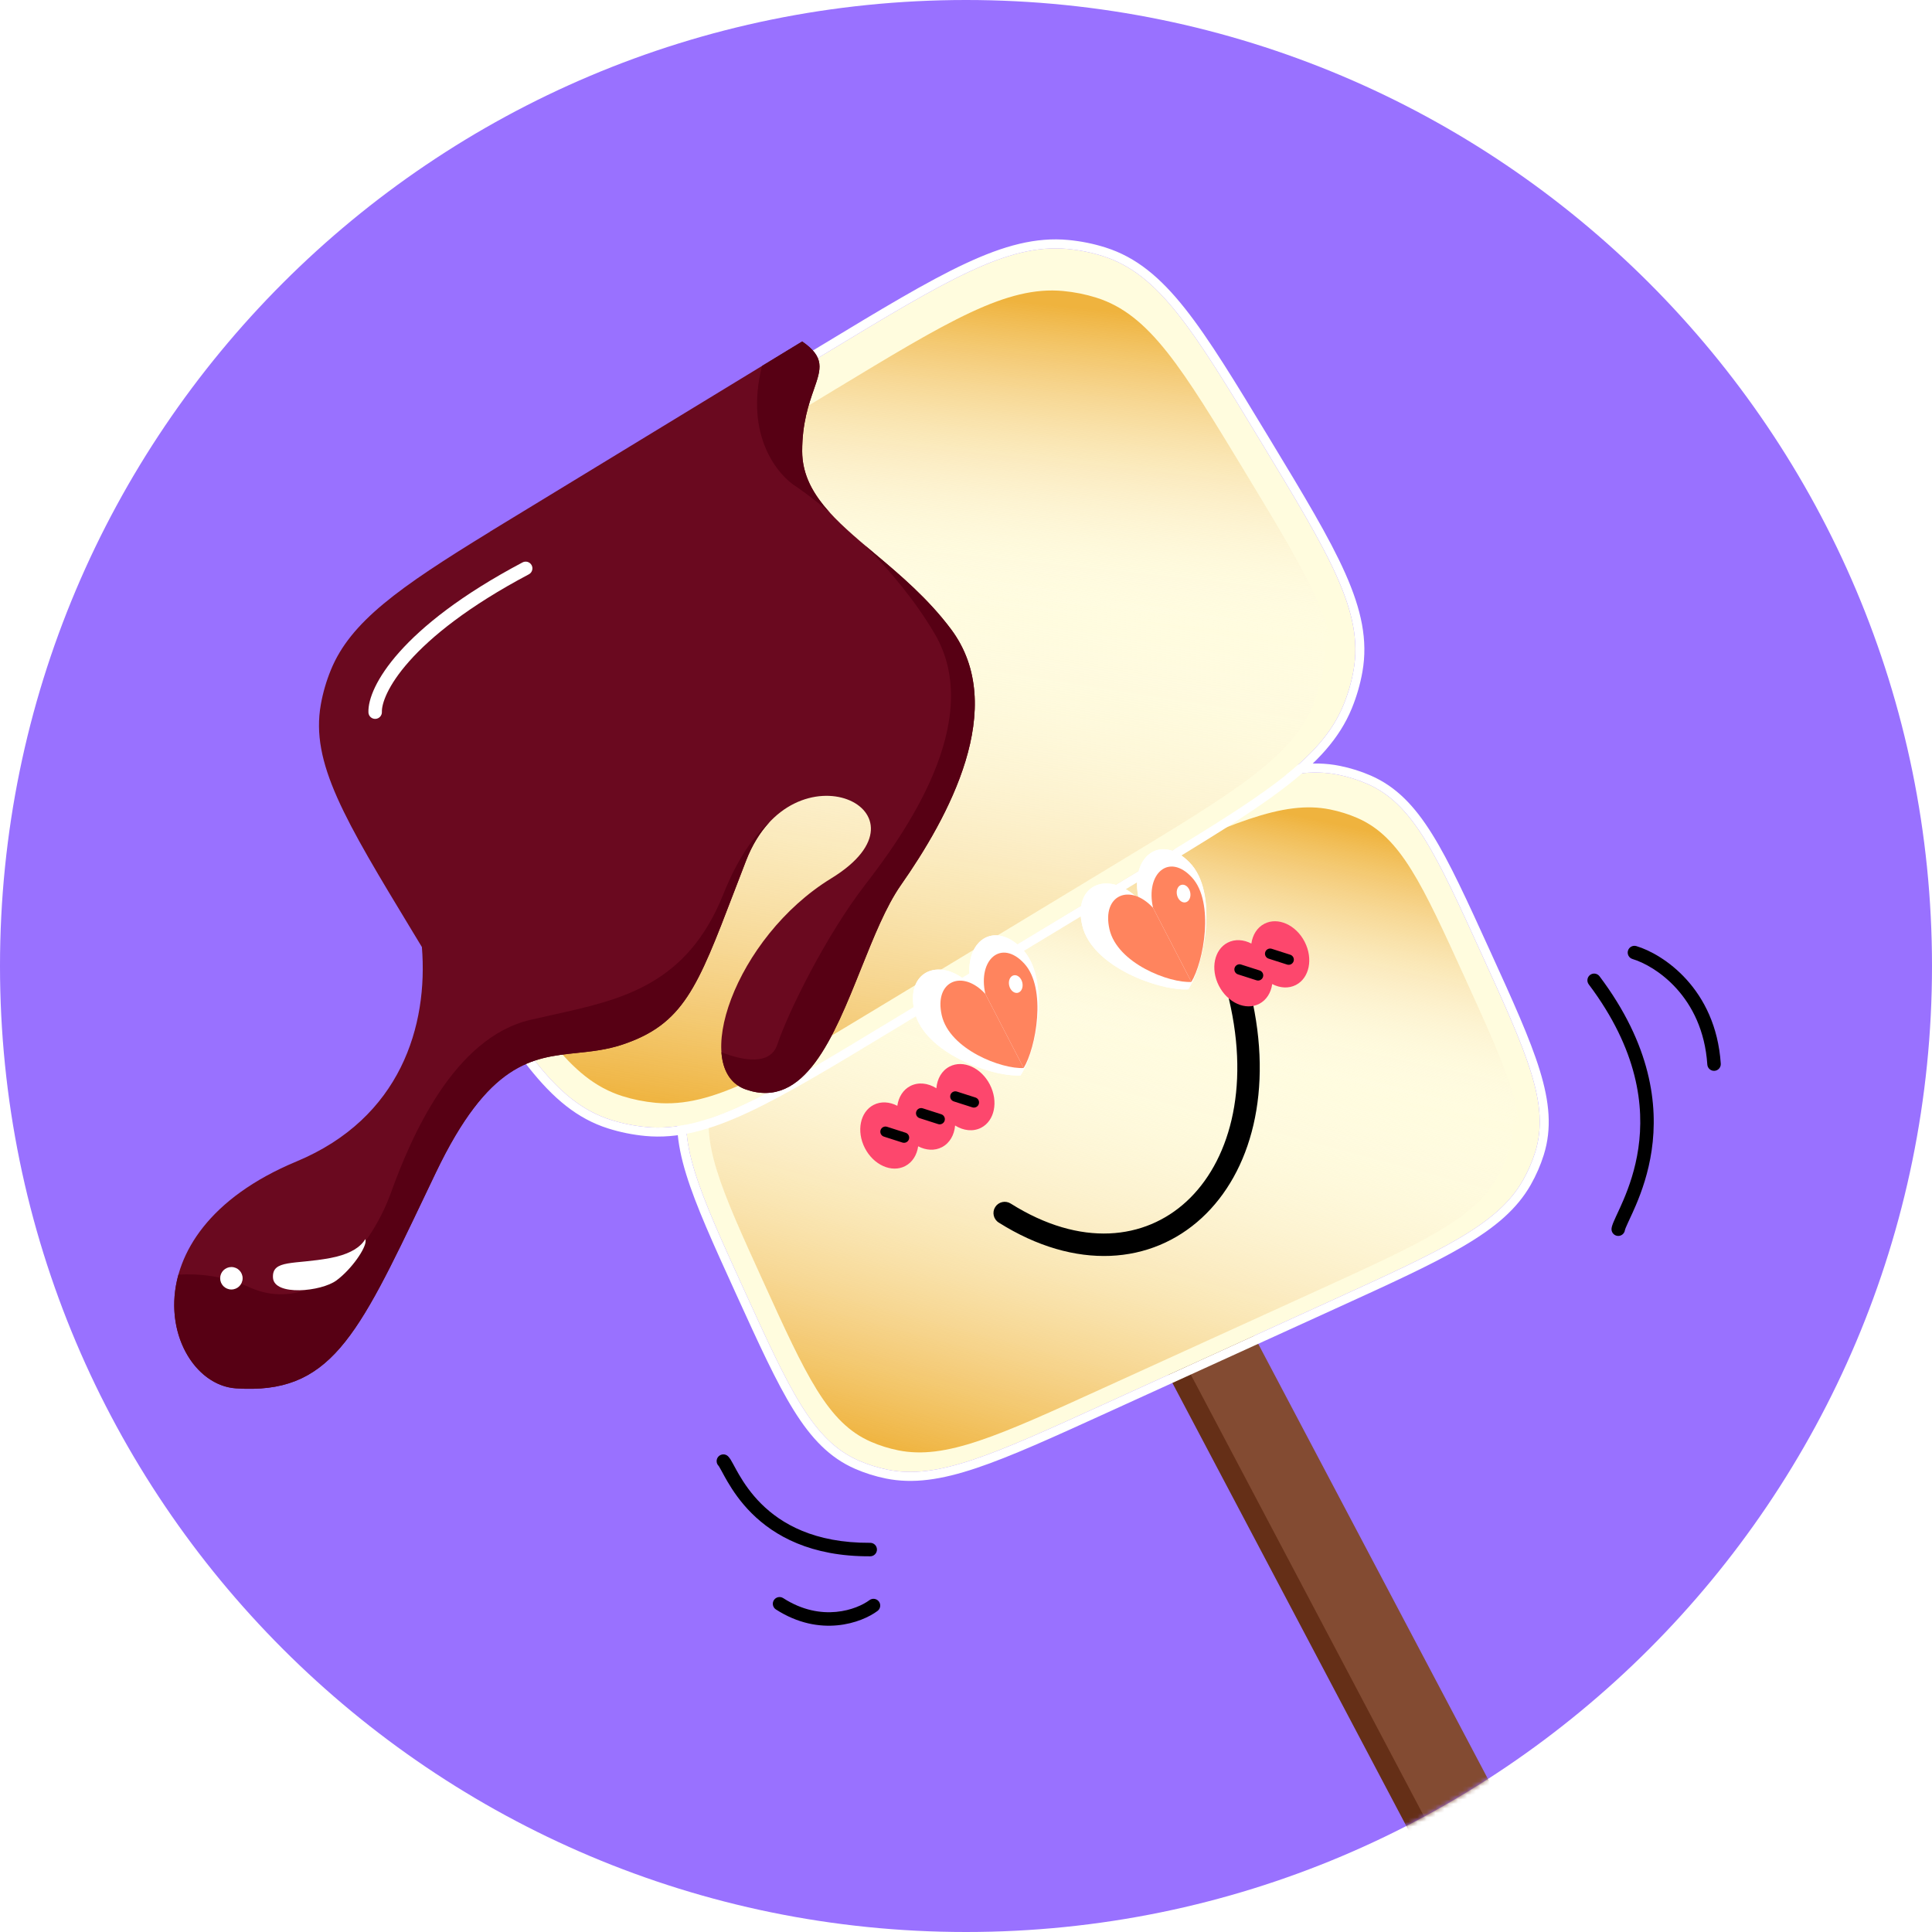 <svg width="430" height="430" viewBox="0 0 430 430" fill="none" xmlns="http://www.w3.org/2000/svg">
<path d="M430 215C430 333.741 333.741 430 215 430C96.259 430 0 333.741 0 215C0 96.259 96.259 0 215 0C333.741 0 430 96.259 430 215Z" fill="#9971FF"/>
<mask id="mask0" mask-type="alpha" maskUnits="userSpaceOnUse" x="0" y="0" width="430" height="430">
<path d="M430 215C430 333.741 333.741 430 215 430C96.259 430 0 333.741 0 215C0 96.259 96.259 0 215 0C333.741 0 430 96.259 430 215Z" fill="#9971FF"/>
</mask>
<g mask="url(#mask0)">
<path d="M158.85 114.429L170.321 108.113L332.753 415.777L321.281 422.093L158.85 114.429Z" fill="#652F17"/>
<path d="M162.83 112.357L177.255 104.415L339.687 412.079L325.262 420.022L162.83 112.357Z" fill="#834B32"/>
</g>
<path d="M165.639 287.159C155.48 264.861 150.4 253.712 153.733 243.075C154.405 240.932 155.315 238.844 156.447 236.846C162.069 226.93 174.468 221.28 199.267 209.981L249.468 187.108C274.267 175.809 286.666 170.159 297.839 172.424C300.089 172.88 302.262 173.564 304.319 174.463C314.533 178.927 319.613 190.076 329.773 212.375C339.933 234.673 345.013 245.823 341.679 256.459C341.008 258.602 340.098 260.69 338.965 262.688C333.344 272.605 320.944 278.254 296.145 289.553L245.945 312.426C221.146 323.725 208.746 329.375 197.574 327.11C195.323 326.654 193.151 325.97 191.093 325.071C180.879 320.607 175.799 309.458 165.639 287.159Z" fill="#FFFCDE"/>
<path fill-rule="evenodd" clip-rule="evenodd" d="M248.752 185.236C261.056 179.63 270.434 175.357 278.129 172.782C285.877 170.19 292.158 169.231 298.237 170.463C300.623 170.947 302.931 171.673 305.121 172.63C310.738 175.085 314.832 179.354 318.765 185.674C322.651 191.917 326.505 200.375 331.532 211.408L331.656 211.682C336.684 222.715 340.537 231.174 342.699 238.202C344.887 245.317 345.422 251.208 343.589 257.057C342.874 259.338 341.907 261.556 340.706 263.674C337.648 269.069 332.802 273.18 325.762 277.325C318.769 281.443 309.392 285.715 297.087 291.322L246.663 314.297C234.358 319.903 224.98 324.176 217.285 326.751C209.537 329.343 203.256 330.302 197.178 329.07C194.791 328.586 192.483 327.86 190.293 326.903C184.677 324.448 180.582 320.179 176.649 313.859C172.764 307.617 168.91 299.158 163.883 288.125L163.758 287.851C158.731 276.818 154.877 268.359 152.715 261.331C150.527 254.216 149.992 248.325 151.826 242.476C152.54 240.195 153.507 237.977 154.708 235.859C157.767 230.464 162.612 226.353 169.652 222.208C176.645 218.09 186.022 213.818 198.327 208.211L248.752 185.236ZM153.734 243.074C150.4 253.711 155.48 264.86 165.64 287.159C175.8 309.457 180.88 320.606 191.094 325.07C193.152 325.97 195.324 326.653 197.575 327.11C208.747 329.374 221.147 323.725 245.945 312.426L296.146 289.553C320.945 278.254 333.344 272.604 338.966 262.687C340.099 260.69 341.009 258.602 341.68 256.459C345.014 245.822 339.934 234.673 329.774 212.375C319.614 190.076 314.534 178.927 304.32 174.463C302.263 173.563 300.09 172.88 297.839 172.424C286.667 170.159 274.268 175.808 249.469 187.107L199.268 209.98C174.469 221.279 162.07 226.929 156.448 236.846C155.315 238.844 154.406 240.932 153.734 243.074Z" fill="white"/>
<mask id="mask1" mask-type="alpha" maskUnits="userSpaceOnUse" x="152" y="171" width="191" height="157">
<path d="M165.639 287.159C155.48 264.861 150.4 253.712 153.733 243.075C154.405 240.932 155.315 238.844 156.447 236.846C162.069 226.93 174.468 221.28 199.267 209.981L249.468 187.108C274.267 175.809 286.666 170.159 297.839 172.424C300.089 172.88 302.262 173.564 304.319 174.463C314.533 178.927 319.613 190.076 329.773 212.375C339.933 234.673 345.013 245.823 341.679 256.459C341.008 258.602 340.098 260.69 338.965 262.688C333.344 272.605 320.944 278.254 296.145 289.553L245.945 312.426C221.146 323.725 208.746 329.375 197.574 327.11C195.323 326.654 193.151 325.97 191.093 325.071C180.879 320.607 175.799 309.458 165.639 287.159Z" fill="#FFFCDE"/>
</mask>
<g mask="url(#mask1)">
<g filter="url(#filter0_f)">
<path d="M169.87 285.23C160.312 264.253 155.533 253.765 158.686 243.75C159.322 241.733 160.181 239.767 161.251 237.886C166.561 228.547 178.258 223.217 201.651 212.559L249.005 190.983C272.398 180.325 284.094 174.995 294.626 177.116C296.747 177.543 298.795 178.185 300.734 179.029C310.36 183.221 315.139 193.709 324.697 214.686C334.255 235.663 339.034 246.152 335.88 256.166C335.245 258.184 334.385 260.15 333.315 262.031C328.005 271.37 316.309 276.699 292.916 287.358L245.562 308.934C222.169 319.592 210.473 324.921 199.941 322.8C197.819 322.373 195.772 321.732 193.832 320.887C184.206 316.696 179.427 306.207 169.87 285.23Z" fill="#FFFCDE"/>
<path d="M169.87 285.23C160.312 264.253 155.533 253.765 158.686 243.75C159.322 241.733 160.181 239.767 161.251 237.886C166.561 228.547 178.258 223.217 201.651 212.559L249.005 190.983C272.398 180.325 284.094 174.995 294.626 177.116C296.747 177.543 298.795 178.185 300.734 179.029C310.36 183.221 315.139 193.709 324.697 214.686C334.255 235.663 339.034 246.152 335.88 256.166C335.245 258.184 334.385 260.15 333.315 262.031C328.005 271.37 316.309 276.699 292.916 287.358L245.562 308.934C222.169 319.592 210.473 324.921 199.941 322.8C197.819 322.373 195.772 321.732 193.832 320.887C184.206 316.696 179.427 306.207 169.87 285.23Z" fill="url(#paint0_linear)"/>
</g>
<g filter="url(#filter1_f)">
<path d="M171.252 288.266C161.695 267.289 156.916 256.801 160.069 246.787C160.704 244.769 161.564 242.803 162.634 240.922C167.944 231.583 179.641 226.254 203.033 215.595L250.388 194.019C273.78 183.361 285.477 178.031 296.008 180.152C298.13 180.58 300.178 181.221 302.117 182.065C311.743 186.257 316.522 196.745 326.08 217.722C335.637 238.7 340.416 249.188 337.263 259.202C336.628 261.22 335.768 263.186 334.698 265.067C329.388 274.406 317.692 279.735 294.299 290.394L246.945 311.97C223.552 322.628 211.855 327.957 201.324 325.837C199.202 325.409 197.154 324.768 195.215 323.924C185.589 319.732 180.81 309.243 171.252 288.266Z" fill="url(#paint1_linear)"/>
</g>
</g>
<path d="M100.606 207.652C85.432 182.583 77.845 170.049 80.144 157.059C80.607 154.443 81.356 151.86 82.378 149.357C87.452 136.93 101.065 128.69 128.29 112.212L183.402 78.854C210.627 62.376 224.239 54.136 237.603 55.404C240.295 55.66 242.93 56.194 245.463 56.997C258.037 60.984 265.624 73.519 280.797 98.588C295.971 123.657 303.558 136.191 301.259 149.181C300.796 151.798 300.047 154.38 299.025 156.883C293.951 169.31 280.338 177.55 253.113 194.028L198.001 227.386C170.776 243.865 157.164 252.104 143.801 250.836C141.109 250.581 138.474 250.047 135.94 249.243C123.366 245.256 115.779 232.721 100.606 207.652Z" fill="#FFFCDE"/>
<path fill-rule="evenodd" clip-rule="evenodd" d="M182.475 77.077C195.996 68.893 206.28 62.669 214.854 58.662C223.481 54.631 230.604 52.731 237.792 53.413C240.623 53.681 243.397 54.243 246.068 55.09C252.88 57.25 258.226 61.711 263.723 68.644C269.167 75.508 274.91 84.998 282.433 97.425L282.585 97.678C290.108 110.106 295.851 119.595 299.409 127.602C303.001 135.687 304.474 142.492 303.229 149.529C302.741 152.288 301.952 155.006 300.877 157.639C298.148 164.323 293.161 169.753 285.589 175.527C278.063 181.265 267.779 187.489 254.258 195.673L198.929 229.162C185.408 237.346 175.124 243.571 166.55 247.577C157.924 251.608 150.8 253.509 143.612 252.827C140.781 252.558 138.007 251.996 135.336 251.149C128.524 248.989 123.178 244.528 117.681 237.596C112.237 230.731 106.494 221.242 98.972 208.814L98.819 208.561C91.297 196.134 85.553 186.644 81.996 178.638C78.403 170.553 76.93 163.748 78.175 156.71C78.663 153.952 79.453 151.233 80.527 148.601C83.257 141.916 88.243 136.486 95.815 130.713C103.341 124.975 113.625 118.75 127.146 110.566L182.475 77.077ZM80.145 157.059C77.846 170.049 85.433 182.583 100.606 207.652C115.78 232.721 123.367 245.256 135.941 249.243C138.474 250.046 141.109 250.58 143.801 250.836C157.164 252.103 170.777 243.864 198.002 227.386L253.114 194.028C280.339 177.549 293.952 169.31 299.025 156.883C300.048 154.379 300.797 151.797 301.26 149.18C303.558 136.191 295.972 123.656 280.798 98.587C265.624 73.518 258.038 60.984 245.463 56.996C242.93 56.193 240.295 55.659 237.603 55.404C224.24 54.136 210.627 62.375 183.402 78.854L128.29 112.211C101.065 128.69 87.453 136.929 82.379 149.357C81.357 151.86 80.608 154.442 80.145 157.059Z" fill="white"/>
<mask id="mask2" mask-type="alpha" maskUnits="userSpaceOnUse" x="79" y="55" width="223" height="196">
<path d="M100.606 207.652C85.432 182.583 77.845 170.049 80.144 157.059C80.607 154.443 81.356 151.86 82.378 149.357C87.452 136.93 101.065 128.69 128.29 112.212L183.402 78.854C210.627 62.376 224.239 54.136 237.603 55.404C240.295 55.66 242.93 56.194 245.463 56.997C258.037 60.984 265.624 73.519 280.797 98.588C295.971 123.657 303.558 136.191 301.259 149.181C300.796 151.798 300.047 154.38 299.025 156.883C293.951 169.31 280.338 177.55 253.113 194.028L198.001 227.386C170.776 243.864 157.164 252.104 143.801 250.836C141.108 250.58 138.474 250.047 135.94 249.243C123.366 245.256 115.779 232.721 100.606 207.652Z" fill="#FFFCDE"/>
</mask>
<g mask="url(#mask2)">
<g filter="url(#filter2_f)">
<path d="M105.251 204.841C90.977 181.258 83.84 169.466 86.021 157.235C86.461 154.771 87.169 152.339 88.136 149.981C92.933 138.276 105.773 130.504 131.455 114.96L183.442 83.494C209.123 67.949 221.964 60.177 234.559 61.356C237.096 61.593 239.579 62.093 241.966 62.846C253.814 66.586 260.951 78.377 275.226 101.961C289.5 125.544 296.637 137.336 294.456 149.567C294.016 152.031 293.307 154.463 292.341 156.821C287.544 168.526 274.704 176.298 249.022 191.842L197.035 223.309C171.354 238.853 158.513 246.625 145.918 245.447C143.381 245.209 140.898 244.709 138.511 243.956C126.663 240.217 119.526 228.425 105.251 204.841Z" fill="#FFFCDE"/>
<path d="M105.251 204.841C90.977 181.258 83.84 169.466 86.021 157.235C86.461 154.771 87.169 152.339 88.136 149.981C92.933 138.276 105.773 130.504 131.455 114.96L183.442 83.494C209.123 67.949 221.964 60.177 234.559 61.356C237.096 61.593 239.579 62.093 241.966 62.846C253.814 66.586 260.951 78.377 275.226 101.961C289.5 125.544 296.637 137.336 294.456 149.567C294.016 152.031 293.307 154.463 292.341 156.821C287.544 168.526 274.704 176.298 249.022 191.842L197.035 223.309C171.354 238.853 158.513 246.625 145.918 245.447C143.381 245.209 140.898 244.709 138.511 243.956C126.663 240.217 119.526 228.425 105.251 204.841Z" fill="url(#paint2_linear)"/>
</g>
<g filter="url(#filter3_f)">
<path d="M107.318 208.254C93.043 184.67 85.906 172.878 88.088 160.647C88.527 158.183 89.236 155.751 90.202 153.393C94.999 141.688 107.84 133.916 133.521 118.372L185.508 86.906C211.19 71.361 224.03 63.589 236.625 64.768C239.162 65.005 241.646 65.505 244.033 66.258C255.881 69.998 263.018 81.789 277.292 105.373C291.567 128.956 298.704 140.748 296.522 152.979C296.083 155.443 295.374 157.875 294.408 160.233C289.611 171.938 276.77 179.71 251.089 195.255L199.102 226.721C173.42 242.265 160.579 250.037 147.985 248.859C145.447 248.621 142.964 248.122 140.577 247.368C128.729 243.629 121.592 231.837 107.318 208.254Z" fill="url(#paint3_linear)"/>
</g>
</g>
<path fill-rule="evenodd" clip-rule="evenodd" d="M178.54 76L109.086 118.307L109.079 118.334C88.742 130.796 78.013 138.399 73.636 149.118C72.614 151.622 71.865 154.204 71.402 156.821C69.103 169.81 76.69 182.345 91.864 207.414C92.558 208.56 93.236 209.681 93.899 210.776C95.319 228.275 89.198 248.837 65.998 258.5C26.93 274.772 37.032 307.946 52.496 309C73.418 310.426 79.421 297.84 94.568 266.083C95.352 264.44 96.16 262.746 96.996 261C108.765 236.412 118.379 235.402 128.474 234.341C131.736 233.999 135.048 233.651 138.5 232.5C152.102 227.966 155.219 219.821 163.37 198.524C164.207 196.335 165.098 194.008 166.059 191.531C176.368 164.954 209.5 180.5 185 195.5C163.576 208.617 153.405 238.158 166.059 242.5C179.065 246.963 185.498 230.916 191.652 215.565C194.46 208.56 197.21 201.7 200.5 197C211 182 224.66 157.36 211.638 140.003C206.514 133.174 200.298 127.94 194.642 123.178C185.925 115.838 178.54 109.619 178.54 100.408C178.54 94.147 180.015 89.915 181.141 86.684C182.747 82.077 183.643 79.507 178.54 76Z" fill="#6A091F"/>
<path fill-rule="evenodd" clip-rule="evenodd" d="M39.713 283.691C44.447 283.413 49.97 284.021 55.5 286.5C70 293 82.5 278 87 265.5C91.5 253 101 231 118 227C119.682 226.604 121.364 226.233 123.039 225.863C138.286 222.497 152.891 219.274 161 199C164.258 190.856 167.911 185.885 171.275 182.975C169.253 185.131 167.448 187.949 166.059 191.531C165.098 194.008 164.207 196.335 163.37 198.524C155.219 219.821 152.102 227.966 138.5 232.5C135.048 233.651 131.736 233.999 128.474 234.341C118.379 235.402 108.765 236.412 96.996 261C96.161 262.743 95.355 264.434 94.573 266.074L94.568 266.083C79.421 297.84 73.418 310.426 52.496 309C43.38 308.379 36.127 296.594 39.713 283.691ZM169.605 81.442C165.66 96.954 173.134 105.912 177.5 108.5C179.314 109.741 181.837 111.658 184.73 114.129C180.988 110.024 178.54 105.712 178.54 100.408C178.54 94.147 180.015 89.915 181.141 86.684C182.747 82.077 183.643 79.507 178.54 76L169.605 81.442ZM192.616 121.468C198.019 126.936 203.653 133.629 208 141C219.5 160.5 201 186 192.5 197C184 208 175.5 225 173 232.5C171.44 237.179 165.319 236.08 160.565 234.184C160.859 238.265 162.612 241.317 166.059 242.5C179.065 246.963 185.498 230.916 191.652 215.565C194.46 208.56 197.21 201.7 200.5 197C211 182 224.66 157.36 211.638 140.003C206.514 133.174 200.298 127.94 194.642 123.178C193.958 122.602 193.282 122.032 192.616 121.468Z" fill="#570014"/>
<path d="M54 284.5C54 285.881 52.881 287 51.5 287C50.119 287 49 285.881 49 284.5C49 283.119 50.119 282 51.5 282C52.881 282 54 283.119 54 284.5Z" fill="white"/>
<path d="M60.756 284.379C60.512 280.258 65.495 281.499 73.506 279.998C81.517 278.498 81.3 274.578 81.371 276.192C81.442 277.806 78.307 282.436 74.901 284.968C71.495 287.499 61 288.5 60.756 284.379Z" fill="white"/>
<path fill-rule="evenodd" clip-rule="evenodd" d="M118.325 125.798C118.712 126.531 118.433 127.438 117.701 127.826C104.214 134.966 95.955 141.698 91.108 147.147C86.202 152.662 84.936 156.692 84.998 158.447C85.028 159.275 84.381 159.97 83.553 159.999C82.725 160.029 82.03 159.382 82 158.554C81.896 155.642 83.78 150.872 88.866 145.153C94.01 139.37 102.584 132.435 116.297 125.175C117.03 124.787 117.937 125.066 118.325 125.798Z" fill="white"/>
<path fill-rule="evenodd" clip-rule="evenodd" d="M275.377 219.344C276.72 219.027 278.067 219.858 278.385 221.202C283.46 242.652 278.527 260.886 267.459 271.086C256.256 281.409 239.432 282.9 222.281 272.101C221.113 271.365 220.762 269.822 221.498 268.653C222.234 267.485 223.777 267.134 224.946 267.87C240.553 277.698 254.829 275.925 264.071 267.409C273.448 258.768 278.306 242.584 273.519 222.353C273.202 221.009 274.033 219.662 275.377 219.344Z" fill="black"/>
<path d="M216.159 219.357L227.14 239.348C220.919 239.757 205.755 234.445 203.554 225.156C201.353 215.867 209.576 212.653 216.159 219.357Z" fill="white"/>
<path d="M216.159 219.357L227.14 239.348C230.659 234.018 233.997 217.803 227.412 211.098C220.827 204.392 213.958 210.07 216.159 219.357Z" fill="white"/>
<path fill-rule="evenodd" clip-rule="evenodd" d="M227.14 239.348C226.961 239.36 226.775 239.367 226.582 239.369C220.057 239.448 205.692 234.177 203.554 225.156C201.49 216.442 208.597 213.074 214.92 218.225C215.338 218.565 215.752 218.942 216.159 219.357C216.025 218.792 215.925 218.241 215.856 217.705C214.793 209.425 221.227 204.8 227.412 211.098C233.808 217.61 230.842 233.093 227.444 238.861C227.343 239.032 227.242 239.194 227.14 239.348ZM226.876 237.827C228.316 235.106 229.677 230.48 230.068 225.658C230.514 220.169 229.672 214.826 226.699 211.798C225.158 210.23 223.674 209.46 222.396 209.239C221.134 209.02 220.01 209.323 219.101 210.023C217.257 211.441 216.086 214.71 217.132 219.127L217.534 220.821L226.876 237.827ZM216.644 221.278L215.446 220.058C212.326 216.881 209.05 216.272 206.96 217.177C204.959 218.042 203.494 220.562 204.527 224.925C205.523 229.127 209.523 232.596 214.289 234.995C218.505 237.117 223.051 238.265 226.029 238.363L216.644 221.278Z" fill="white"/>
<path d="M253.483 200.198L264.465 220.189C258.244 220.598 243.079 215.285 240.879 205.996C238.678 196.707 246.9 193.493 253.483 200.198Z" fill="white"/>
<path d="M253.483 200.198L264.465 220.189C267.983 214.859 271.322 198.644 264.736 191.938C258.151 185.233 251.283 190.911 253.483 200.198Z" fill="white"/>
<path fill-rule="evenodd" clip-rule="evenodd" d="M264.465 220.189C264.286 220.2 264.099 220.207 263.906 220.21C257.382 220.288 243.016 215.018 240.879 205.996C238.814 197.283 245.922 193.915 252.244 199.066C252.662 199.406 253.076 199.783 253.483 200.198C253.35 199.633 253.249 199.082 253.18 198.546C252.117 190.266 258.552 185.641 264.736 191.938C271.132 198.451 268.167 213.934 264.768 219.702C264.667 219.873 264.566 220.035 264.465 220.189ZM264.2 218.668C265.64 215.947 267.001 211.321 267.392 206.499C267.838 201.01 266.996 195.667 264.023 192.639C262.482 191.07 260.998 190.3 259.72 190.079C258.458 189.861 257.335 190.164 256.425 190.864C254.581 192.282 253.41 195.551 254.457 199.967L254.858 201.662L264.2 218.668ZM253.968 202.119L252.77 200.899C249.65 197.722 246.374 197.113 244.284 198.017C242.283 198.883 240.818 201.403 241.852 205.766C242.847 209.968 246.847 213.437 251.614 215.836C255.829 217.958 260.375 219.106 263.353 219.204L253.968 202.119Z" fill="white"/>
<path d="M219.304 221.214L227.833 237.698C223.036 238.016 211.324 233.6 209.599 225.949C207.874 218.298 214.206 215.677 219.304 221.214Z" fill="#FF845E"/>
<path d="M219.304 221.214L227.833 237.698C230.53 233.323 233.058 219.988 227.959 214.45C222.86 208.912 217.579 213.565 219.304 221.214Z" fill="#FF845E"/>
<path d="M256.63 202.056L265.159 218.54C260.362 218.858 248.65 214.442 246.925 206.791C245.2 199.14 251.532 196.519 256.63 202.056Z" fill="#FF845E"/>
<path d="M256.63 202.056L265.159 218.54C267.856 214.164 270.384 200.83 265.285 195.292C260.186 189.754 254.905 194.406 256.63 202.056Z" fill="#FF845E"/>
<path fill-rule="evenodd" clip-rule="evenodd" d="M201.451 259.538C203.078 258.701 204.08 257.057 204.351 255.13C206.077 256.03 207.997 256.17 209.625 255.332C211.37 254.434 212.396 252.61 212.573 250.502C214.425 251.66 216.571 251.923 218.363 251.001C221.373 249.452 222.244 245.146 220.308 241.384C218.372 237.622 214.363 235.827 211.353 237.376C209.608 238.274 208.582 240.098 208.405 242.207C206.553 241.049 204.406 240.786 202.614 241.708C200.987 242.545 199.985 244.189 199.714 246.116C197.987 245.216 196.068 245.076 194.44 245.914C191.43 247.462 190.56 251.768 192.495 255.53C194.431 259.292 198.441 261.087 201.451 259.538Z" fill="#FD476D"/>
<path fill-rule="evenodd" clip-rule="evenodd" d="M195.985 251.529C196.178 250.925 196.825 250.592 197.43 250.786L201.557 252.108C202.161 252.302 202.494 252.949 202.3 253.553C202.107 254.158 201.46 254.491 200.855 254.297L196.728 252.974C196.124 252.78 195.791 252.133 195.985 251.529Z" fill="black"/>
<path fill-rule="evenodd" clip-rule="evenodd" d="M203.924 247.419C204.118 246.814 204.765 246.481 205.369 246.675L209.496 247.998C210.101 248.192 210.433 248.839 210.24 249.443C210.046 250.047 209.399 250.38 208.795 250.187L204.668 248.864C204.063 248.67 203.73 248.023 203.924 247.419Z" fill="black"/>
<path fill-rule="evenodd" clip-rule="evenodd" d="M211.535 243.691C211.729 243.087 212.376 242.754 212.98 242.948L217.107 244.27C217.712 244.464 218.045 245.111 217.851 245.716C217.657 246.32 217.01 246.653 216.406 246.459L212.279 245.136C211.675 244.943 211.342 244.296 211.535 243.691Z" fill="black"/>
<path fill-rule="evenodd" clip-rule="evenodd" d="M283.152 219.018C282.881 220.946 281.879 222.589 280.251 223.427C277.241 224.976 273.232 223.181 271.296 219.419C269.36 215.656 270.231 211.351 273.241 209.802C274.869 208.965 276.788 209.105 278.515 210.005C278.786 208.077 279.788 206.434 281.415 205.596C284.425 204.048 288.435 205.842 290.37 209.604C292.306 213.367 291.436 217.672 288.426 219.221C286.798 220.058 284.878 219.918 283.152 219.018Z" fill="#FD476D"/>
<path fill-rule="evenodd" clip-rule="evenodd" d="M274.785 215.417C274.979 214.812 275.626 214.479 276.23 214.673L280.357 215.996C280.962 216.19 281.295 216.837 281.101 217.441C280.907 218.046 280.26 218.378 279.656 218.185L275.529 216.862C274.925 216.668 274.592 216.021 274.785 215.417Z" fill="black"/>
<path fill-rule="evenodd" clip-rule="evenodd" d="M281.598 211.912C281.792 211.308 282.439 210.975 283.043 211.168L287.17 212.491C287.774 212.685 288.107 213.332 287.914 213.936C287.72 214.541 287.073 214.874 286.468 214.68L282.341 213.357C281.737 213.163 281.404 212.516 281.598 211.912Z" fill="black"/>
<path d="M227.534 218.675C227.788 219.749 227.341 220.775 226.535 220.966C225.729 221.157 224.869 220.44 224.615 219.365C224.36 218.29 224.808 217.264 225.614 217.074C226.42 216.883 227.28 217.6 227.534 218.675Z" fill="white"/>
<path d="M264.886 198.534C265.14 199.609 264.693 200.635 263.886 200.826C263.08 201.016 262.221 200.299 261.966 199.225C261.712 198.15 262.159 197.124 262.966 196.933C263.772 196.742 264.631 197.459 264.886 198.534Z" fill="white"/>
<path fill-rule="evenodd" clip-rule="evenodd" d="M353.902 216.987C354.564 216.489 355.504 216.623 356.002 217.285C367.513 232.595 369.078 245.972 367.607 256.027C366.876 261.028 365.401 265.161 364.09 268.249C363.566 269.482 363.063 270.559 362.652 271.44C362.551 271.656 362.456 271.861 362.367 272.054C362.137 272.549 361.959 272.947 361.831 273.267C361.768 273.425 361.723 273.549 361.693 273.646C361.678 273.694 361.668 273.73 361.662 273.756C361.655 273.782 361.654 273.793 361.654 273.79C361.538 274.61 360.779 275.181 359.959 275.065C359.139 274.949 358.568 274.19 358.684 273.369C358.742 272.962 358.895 272.53 359.045 272.154C359.205 271.753 359.414 271.292 359.644 270.794C359.739 270.589 359.839 270.375 359.943 270.152C360.352 269.274 360.827 268.256 361.328 267.076C362.579 264.133 363.957 260.257 364.639 255.593C365.995 246.32 364.629 233.75 353.604 219.088C353.106 218.425 353.239 217.485 353.902 216.987Z" fill="black"/>
<path fill-rule="evenodd" clip-rule="evenodd" d="M195.182 344.872C195.187 345.7 194.52 346.376 193.691 346.381C180.433 346.461 172.31 341.805 167.288 336.798C164.796 334.315 163.1 331.777 161.924 329.772C161.455 328.973 161.063 328.247 160.746 327.66C160.668 327.517 160.595 327.382 160.527 327.256C160.348 326.928 160.207 326.677 160.091 326.488C159.985 326.316 159.936 326.257 159.937 326.257C159.937 326.257 159.94 326.259 159.945 326.265C159.356 325.682 159.35 324.733 159.932 324.143C160.514 323.554 161.464 323.548 162.053 324.13C162.297 324.371 162.496 324.673 162.645 324.914C162.807 325.178 162.981 325.491 163.161 325.821C163.237 325.959 163.314 326.103 163.395 326.252C163.711 326.836 164.072 327.505 164.512 328.255C165.609 330.124 167.156 332.431 169.406 334.674C173.868 339.122 181.224 343.456 193.673 343.381C194.502 343.376 195.177 344.043 195.182 344.872Z" fill="black"/>
<path fill-rule="evenodd" clip-rule="evenodd" d="M362.335 211.58C362.572 210.786 363.407 210.334 364.201 210.571C370.119 212.337 381.873 220.021 382.987 236.735C383.042 237.562 382.416 238.276 381.59 238.331C380.763 238.386 380.048 237.761 379.993 236.934C378.981 221.749 368.352 214.94 363.343 213.446C362.55 213.209 362.098 212.374 362.335 211.58Z" fill="black"/>
<path fill-rule="evenodd" clip-rule="evenodd" d="M195.611 356.443C196.107 357.107 195.971 358.047 195.308 358.543C191.798 361.168 182.55 364.557 172.692 358.21C171.996 357.762 171.795 356.833 172.243 356.137C172.692 355.44 173.62 355.239 174.316 355.688C182.886 361.206 190.762 358.197 193.511 356.141C194.174 355.645 195.114 355.78 195.611 356.443Z" fill="black"/>
<defs>
<filter id="filter0_f" x="144.721" y="163.657" width="205.127" height="172.602" filterUnits="userSpaceOnUse" color-interpolation-filters="sRGB">
<feFlood flood-opacity="0" result="BackgroundImageFix"/>
<feBlend mode="normal" in="SourceGraphic" in2="BackgroundImageFix" result="shape"/>
<feGaussianBlur stdDeviation="6.5" result="effect1_foregroundBlur"/>
</filter>
<filter id="filter1_f" x="125.104" y="145.693" width="247.127" height="214.602" filterUnits="userSpaceOnUse" color-interpolation-filters="sRGB">
<feFlood flood-opacity="0" result="BackgroundImageFix"/>
<feBlend mode="normal" in="SourceGraphic" in2="BackgroundImageFix" result="shape"/>
<feGaussianBlur stdDeviation="17" result="effect1_foregroundBlur"/>
</filter>
<filter id="filter2_f" x="72.635" y="48.239" width="235.208" height="210.324" filterUnits="userSpaceOnUse" color-interpolation-filters="sRGB">
<feFlood flood-opacity="0" result="BackgroundImageFix"/>
<feBlend mode="normal" in="SourceGraphic" in2="BackgroundImageFix" result="shape"/>
<feGaussianBlur stdDeviation="6.5" result="effect1_foregroundBlur"/>
</filter>
<filter id="filter3_f" x="53.701" y="30.651" width="277.208" height="252.324" filterUnits="userSpaceOnUse" color-interpolation-filters="sRGB">
<feFlood flood-opacity="0" result="BackgroundImageFix"/>
<feBlend mode="normal" in="SourceGraphic" in2="BackgroundImageFix" result="shape"/>
<feGaussianBlur stdDeviation="17" result="effect1_foregroundBlur"/>
</filter>
<linearGradient id="paint0_linear" x1="245.001" y1="335.765" x2="273.231" y2="230.311" gradientUnits="userSpaceOnUse">
<stop stop-color="#EFB33E"/>
<stop offset="1" stop-color="white" stop-opacity="0"/>
</linearGradient>
<linearGradient id="paint1_linear" x1="281.281" y1="179.943" x2="269.203" y2="236.7" gradientUnits="userSpaceOnUse">
<stop stop-color="#EFB33E"/>
<stop offset="1" stop-color="white" stop-opacity="0"/>
</linearGradient>
<linearGradient id="paint2_linear" x1="200.386" y1="255.085" x2="220.537" y2="127.383" gradientUnits="userSpaceOnUse">
<stop stop-color="#EFB33E"/>
<stop offset="1" stop-color="white" stop-opacity="0"/>
</linearGradient>
<linearGradient id="paint3_linear" x1="219.424" y1="66.377" x2="212.26" y2="134.806" gradientUnits="userSpaceOnUse">
<stop stop-color="#EFB33E"/>
<stop offset="1" stop-color="white" stop-opacity="0"/>
</linearGradient>
</defs>
</svg>
